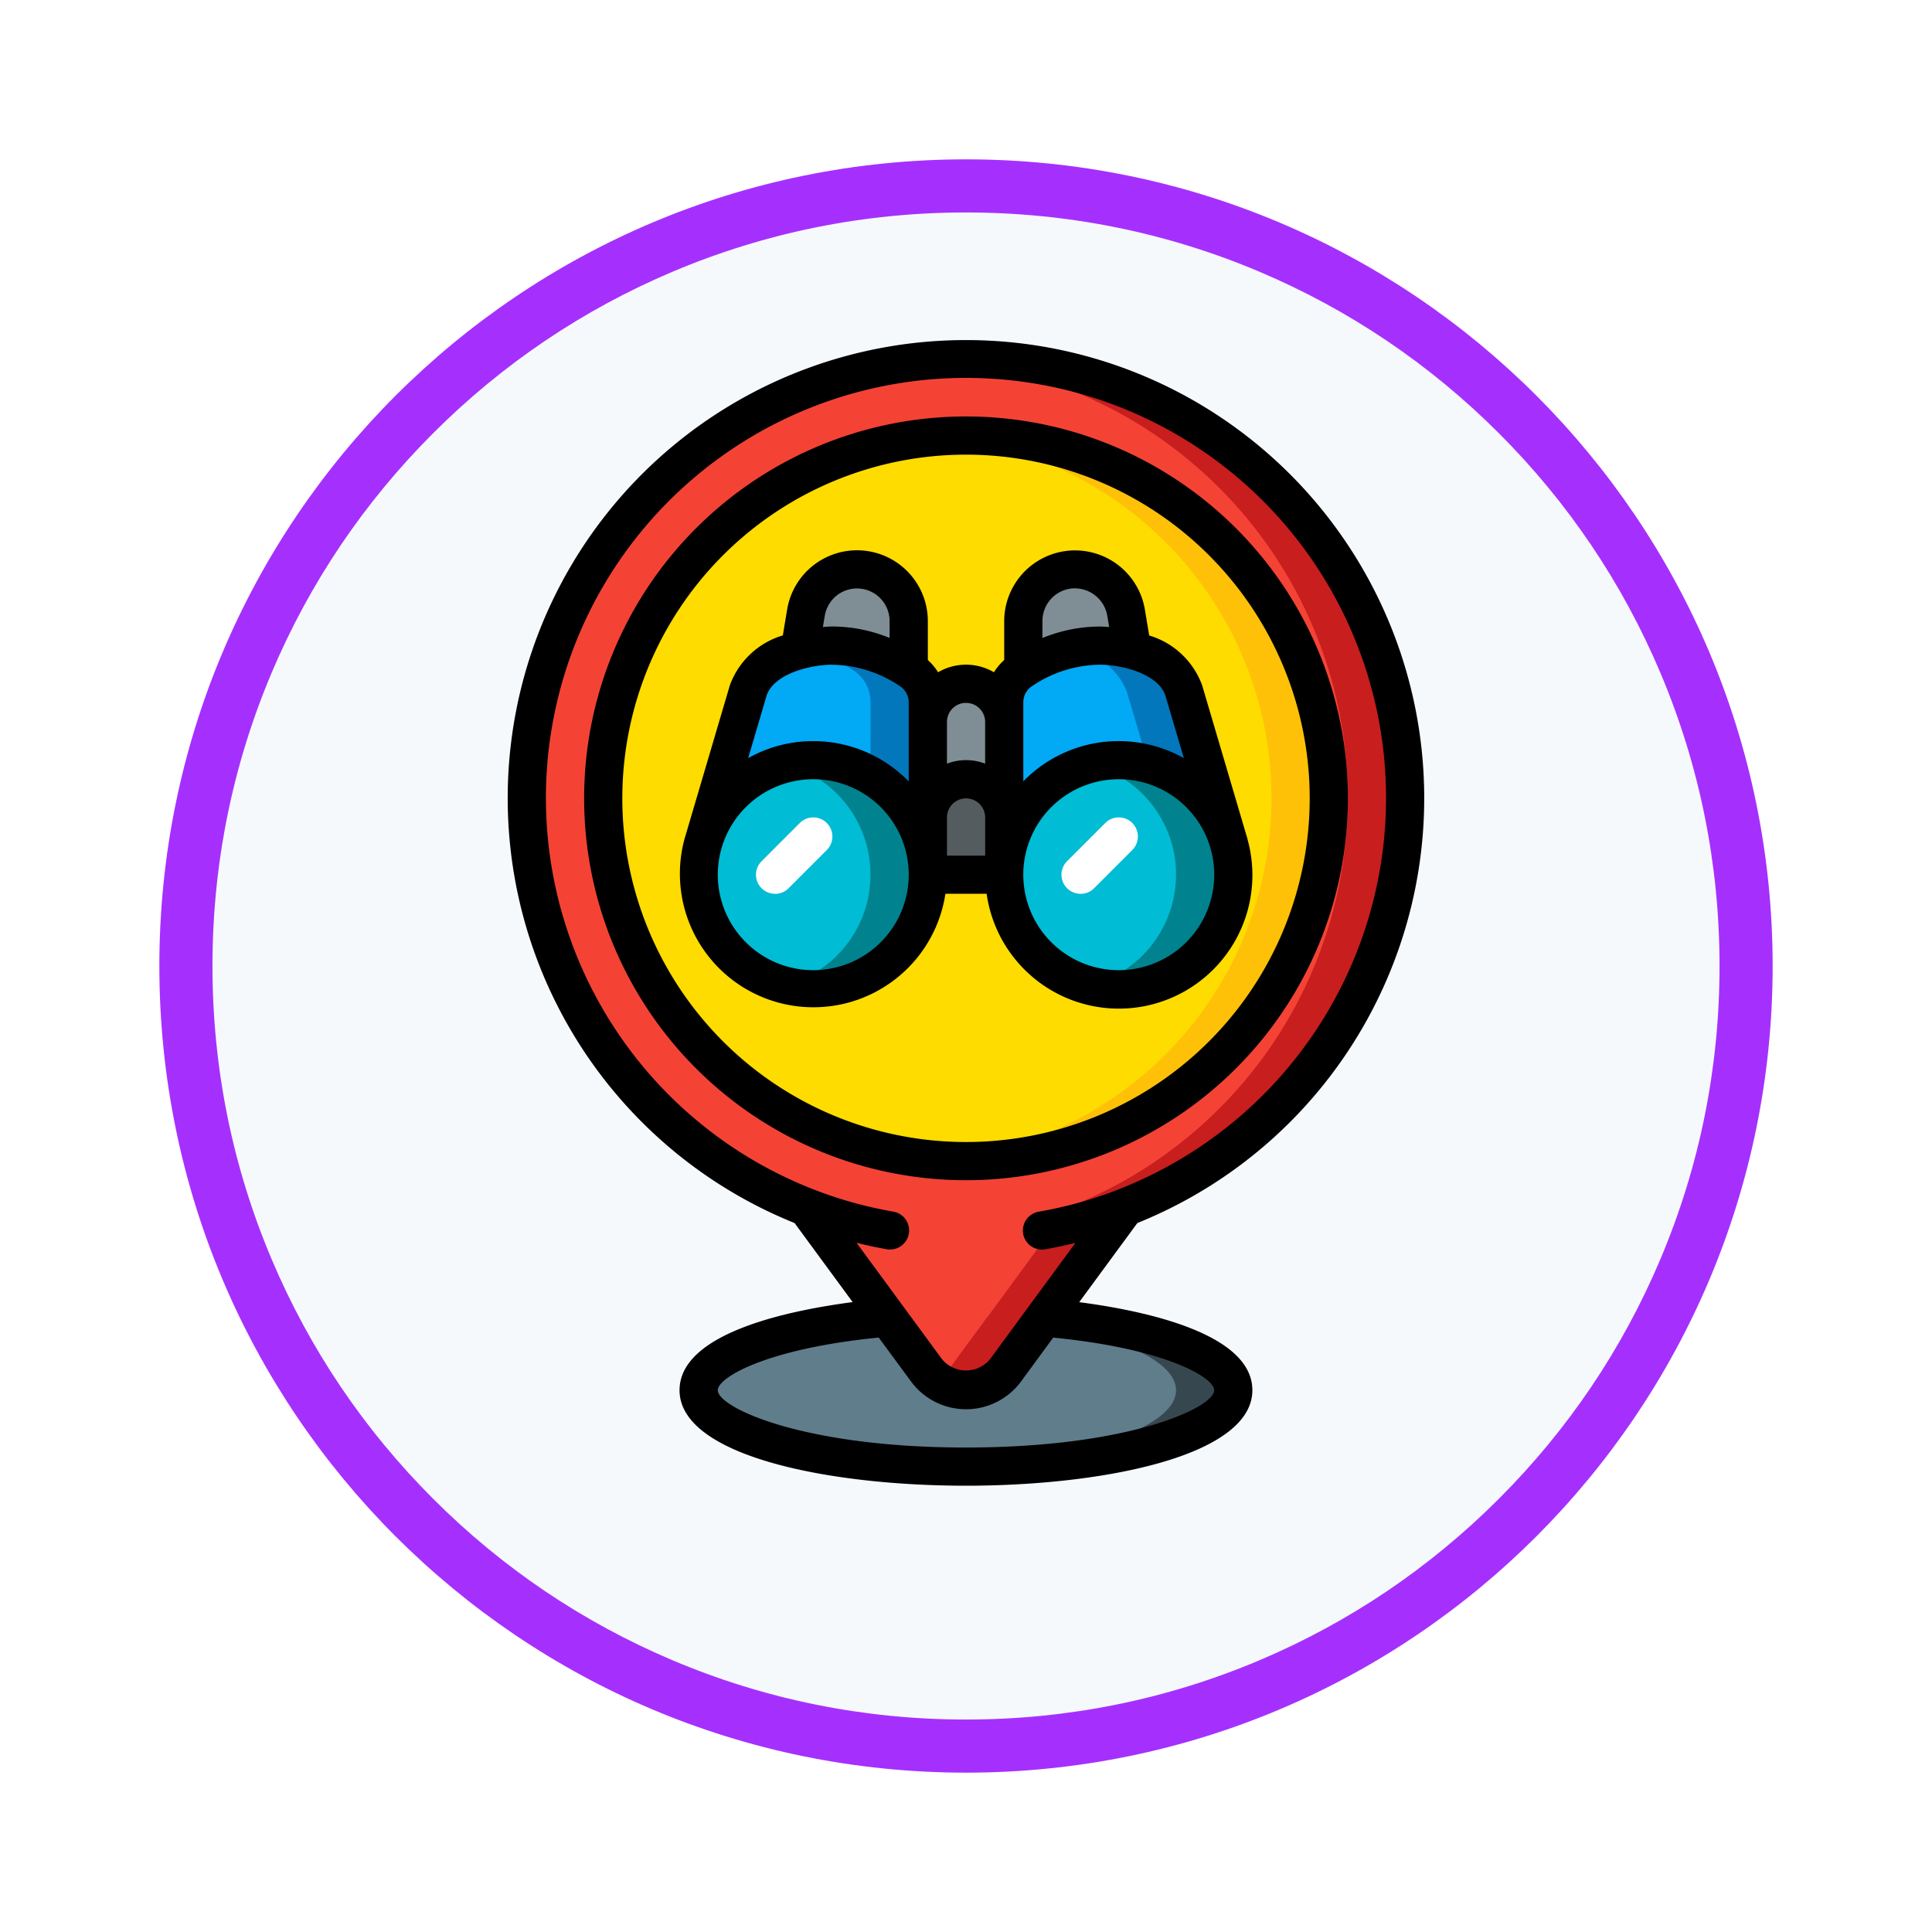 <svg xmlns="http://www.w3.org/2000/svg" xmlns:xlink="http://www.w3.org/1999/xlink" width="109.117" height="109.117" viewBox="0 0 109.117 109.117">
  <defs>
    <filter id="Trazado_982548" x="0" y="0" width="109.117" height="109.117" filterUnits="userSpaceOnUse">
      <feOffset dy="3" input="SourceAlpha"/>
      <feGaussianBlur stdDeviation="3" result="blur"/>
      <feFlood flood-opacity="0.161"/>
      <feComposite operator="in" in2="blur"/>
      <feComposite in="SourceGraphic"/>
    </filter>
  </defs>
  <g id="Grupo_1150627" data-name="Grupo 1150627" transform="translate(-720.441 -5802.86)">
    <g id="Grupo_1150091" data-name="Grupo 1150091" transform="translate(519.441 5240.86)">
      <g id="Grupo_1149552" data-name="Grupo 1149552" transform="translate(210 568)">
        <g id="Grupo_1149263" data-name="Grupo 1149263">
          <g transform="matrix(1, 0, 0, 1, -9, -6)" filter="url(#Trazado_982548)">
            <g id="Trazado_982548-2" data-name="Trazado 982548" transform="translate(9 6)" fill="#f6f9fc">
              <path d="M 45.559 89.617 C 39.61 89.617 33.84 88.452 28.409 86.155 C 23.163 83.936 18.451 80.759 14.404 76.713 C 10.358 72.666 7.181 67.954 4.962 62.708 C 2.665 57.277 1.5 51.507 1.5 45.559 C 1.5 39.61 2.665 33.84 4.962 28.409 C 7.181 23.163 10.358 18.451 14.404 14.404 C 18.451 10.358 23.163 7.181 28.409 4.962 C 33.84 2.665 39.61 1.5 45.559 1.5 C 51.507 1.5 57.277 2.665 62.708 4.962 C 67.954 7.181 72.666 10.358 76.713 14.404 C 80.759 18.451 83.936 23.163 86.155 28.409 C 88.452 33.84 89.617 39.61 89.617 45.559 C 89.617 51.507 88.452 57.277 86.155 62.708 C 83.936 67.954 80.759 72.666 76.713 76.713 C 72.666 80.759 67.954 83.936 62.708 86.155 C 57.277 88.452 51.507 89.617 45.559 89.617 Z" stroke="none"/>
              <path d="M 45.559 3 C 39.812 3 34.239 4.125 28.994 6.343 C 23.926 8.487 19.375 11.556 15.465 15.465 C 11.556 19.375 8.487 23.926 6.343 28.994 C 4.125 34.239 3 39.812 3 45.559 C 3 51.305 4.125 56.878 6.343 62.123 C 8.487 67.191 11.556 71.743 15.465 75.652 C 19.375 79.562 23.926 82.631 28.994 84.774 C 34.239 86.992 39.812 88.117 45.559 88.117 C 51.305 88.117 56.878 86.992 62.123 84.774 C 67.191 82.631 71.743 79.562 75.652 75.652 C 79.562 71.743 82.631 67.191 84.774 62.123 C 86.992 56.878 88.117 51.305 88.117 45.559 C 88.117 39.812 86.992 34.239 84.774 28.994 C 82.631 23.926 79.562 19.375 75.652 15.465 C 71.743 11.556 67.191 8.487 62.123 6.343 C 56.878 4.125 51.305 3 45.559 3 M 45.559 7.62939453125e-06 C 70.72 7.62939453125e-06 91.117 20.397 91.117 45.559 C 91.117 70.72 70.72 91.117 45.559 91.117 C 20.397 91.117 7.62939453125e-06 70.72 7.62939453125e-06 45.559 C 7.62939453125e-06 20.397 20.397 7.62939453125e-06 45.559 7.62939453125e-06 Z" stroke="none" fill="#a530fe"/>
            </g>
          </g>
        </g>
      </g>
    </g>
    <g id="Page-1" transform="translate(749.118 5822.067)">
      <g id="_004---Binoculars" data-name="004---Binoculars" transform="translate(-0.004 0)">
        <g id="Icons_copy" transform="translate(1.092 1.077)">
          <path id="Shape" d="M39.2,55.3c0,2.383-6.762,4.314-15.1,4.314S9,57.682,9,55.3c0-1.941,4.486-3.58,10.665-4.109l2.211,3a2.781,2.781,0,0,0,4.443,0l2.2-3h.011C34.709,51.718,39.2,53.358,39.2,55.3Z" transform="translate(0.696 2.937)" fill="#607d8b"/>
          <path id="Shape-2" data-name="Shape" d="M27.55,51.19h-.011l-.264.36c4.6.729,7.705,2.131,7.705,3.749,0,2.227-5.9,4.057-13.48,4.288.532.016,1.071.026,1.618.026,8.336,0,15.1-1.93,15.1-4.314C38.215,53.358,33.729,51.718,27.55,51.19Z" transform="translate(1.676 2.937)" fill="#37474f"/>
          <path id="Shape-3" data-name="Shape" d="M49.606,25.8A24.809,24.809,0,0,1,33.8,48.9l-4.562,6.222h-.011l-2.2,3a2.781,2.781,0,0,1-4.443,0l-2.211-3L15.809,48.9a24.8,24.8,0,1,1,33.8-23.1Z" transform="translate(-0.008 -0.998)" fill="#f44335"/>
          <path id="Shape-4" data-name="Shape" d="M23.118,1c-.539,0-1.078.024-1.618.058A24.79,24.79,0,0,1,28.876,48.9l-4.562,6.222H24.3l-2.2,3a2.733,2.733,0,0,1-.6.574,2.773,2.773,0,0,0,3.839-.574l2.2-3h.011L32.111,48.9A24.793,24.793,0,0,0,23.118,1Z" transform="translate(1.676 -0.998)" fill="#c81e1e"/>
          <circle id="Oval" cx="20.49" cy="20.49" r="20.49" transform="translate(4.304 4.315)" fill="#ffdc00"/>
          <path id="Shape-5" data-name="Shape" d="M23.118,5c-.546,0-1.078.04-1.618.082a20.47,20.47,0,0,1,0,40.815c.539.042,1.072.082,1.618.082A20.49,20.49,0,1,0,23.118,5Z" transform="translate(1.676 -0.685)" fill="#fec108"/>
          <path id="Shape-6" data-name="Shape" d="M21.941,28.471A6.47,6.47,0,1,1,9,28.471a6.31,6.31,0,0,1,.226-1.7l.075-.259a6.47,6.47,0,0,1,12.639,1.963Z" transform="translate(0.696 0.647)" fill="#00bcd4"/>
          <path id="Shape-7" data-name="Shape" d="M15.118,22a6.421,6.421,0,0,0-1.593.216A6.462,6.462,0,0,1,13.5,34.725,6.47,6.47,0,1,0,15.118,22Z" transform="translate(1.049 0.648)" fill="#00838f"/>
          <path id="Shape-8" data-name="Shape" d="M37.939,28.47a6.46,6.46,0,1,1-.3-1.963l.075.259a6.31,6.31,0,0,1,.226,1.7Z" transform="translate(1.952 0.648)" fill="#00bcd4"/>
          <path id="Shape-9" data-name="Shape" d="M37.363,26.767l-.075-.259a6.443,6.443,0,0,0-7.811-4.292,6.47,6.47,0,0,1,4.576,4.292l.075.259a6.31,6.31,0,0,1,.226,1.7A6.47,6.47,0,0,1,29.5,34.725a6.447,6.447,0,0,0,8.088-6.255A6.31,6.31,0,0,0,37.363,26.767Z" transform="translate(2.302 0.648)" fill="#00838f"/>
          <path id="Shape-10" data-name="Shape" d="M37.639,26.978A6.47,6.47,0,0,0,25,28.941V19.2a2.141,2.141,0,0,1,.96-1.8,1.136,1.136,0,0,1,.119-.075A7.95,7.95,0,0,1,30.392,16a6.779,6.779,0,0,1,1.844.259,3.808,3.808,0,0,1,2.912,2.3Z" transform="translate(1.951 0.178)" fill="#02a9f4"/>
          <path id="Shape-11" data-name="Shape" d="M34.878,18.556a3.808,3.808,0,0,0-2.912-2.3A6.779,6.779,0,0,0,30.122,16a7.359,7.359,0,0,0-1.677.2c.1.023.19.031.286.059a3.808,3.808,0,0,1,2.912,2.3l1.228,4.153a6.477,6.477,0,0,1,4.5,4.269Z" transform="translate(2.221 0.178)" fill="#0377bc"/>
          <path id="Shape-12" data-name="Shape" d="M25.314,25.157v3.235H21V25.157a2.157,2.157,0,0,1,4.314,0Z" transform="translate(1.637 0.726)" fill="#545c60"/>
          <path id="Shape-13" data-name="Shape" d="M20.448,14.922V17.64a7.95,7.95,0,0,0-4.314-1.326,6.779,6.779,0,0,0-1.844.259l.356-2.135a2.921,2.921,0,0,1,5.8.485Z" transform="translate(1.111 -0.136)" fill="#7f8e94"/>
          <path id="Shape-14" data-name="Shape" d="M32.158,16.572a6.779,6.779,0,0,0-1.844-.259A7.95,7.95,0,0,0,26,17.64V14.922a2.921,2.921,0,0,1,5.8-.485Z" transform="translate(2.029 -0.136)" fill="#7f8e94"/>
          <path id="Shape-15" data-name="Shape" d="M21.919,19.2v9.738A6.47,6.47,0,0,0,9.28,26.978l2.491-8.422a3.808,3.808,0,0,1,2.912-2.3A6.779,6.779,0,0,1,16.527,16a7.95,7.95,0,0,1,4.314,1.326,1.136,1.136,0,0,1,.119.075,2.141,2.141,0,0,1,.96,1.8Z" transform="translate(0.718 0.178)" fill="#02a9f4"/>
          <path id="Shape-16" data-name="Shape" d="M20.545,17.4a1.136,1.136,0,0,0-.119-.075A7.95,7.95,0,0,0,16.113,16a6.86,6.86,0,0,0-1.558.2,8.264,8.264,0,0,1,2.637,1.127,1.136,1.136,0,0,1,.119.075,2.141,2.141,0,0,1,.96,1.8v4.142a6.471,6.471,0,0,1,3.235,5.6V19.2a2.141,2.141,0,0,0-.96-1.8Z" transform="translate(1.132 0.178)" fill="#0377bc"/>
          <path id="Shape-17" data-name="Shape" d="M25.314,20.157v5.392a2.157,2.157,0,0,0-4.314,0V20.157a2.157,2.157,0,0,1,4.314,0Z" transform="translate(1.637 0.334)" fill="#7f8e94"/>
        </g>
        <g id="Icons" transform="translate(0)">
          <path id="Shape-18" data-name="Shape" d="M15.078,29.313a1.078,1.078,0,0,1-.762-1.841l2.157-2.157A1.078,1.078,0,0,1,18,26.84L15.841,29a1.078,1.078,0,0,1-.762.316Z" transform="translate(0.024 1.961)" fill="#fff"/>
          <path id="Shape-19" data-name="Shape" d="M31.078,29.313a1.078,1.078,0,0,1-.762-1.841l2.157-2.157A1.078,1.078,0,0,1,34,26.84L31.841,29a1.078,1.078,0,0,1-.762.316Z" transform="translate(1.278 1.961)" fill="#fff"/>
          <g id="Grupo_1150626" data-name="Grupo 1150626">
            <path id="Shape-20" data-name="Shape" d="M26.568,4A21.568,21.568,0,1,0,48.136,25.568,21.568,21.568,0,0,0,26.568,4Zm0,40.979A19.411,19.411,0,1,1,45.979,25.568,19.411,19.411,0,0,1,26.568,44.979Z" transform="translate(-0.682 0.314)"/>
            <path id="Shape-21" data-name="Shape" d="M26.882,0A25.872,25.872,0,0,0,17.2,49.869l3.279,4.465c-3.653.478-9.776,1.757-9.776,4.978,0,3.705,8.385,5.392,16.176,5.392s16.176-1.687,16.176-5.392c0-3.206-6.068-4.489-9.779-4.974l3.283-4.469A25.872,25.872,0,0,0,26.882,0ZM40.9,59.312c0,.971-4.77,3.235-14.019,3.235s-14.019-2.265-14.019-3.235c0-.723,2.761-2.351,9.09-2.975L23.8,58.848a3.86,3.86,0,0,0,6.174-.009l1.833-2.5C38.14,56.961,40.9,58.589,40.9,59.312ZM35.486,47.975a23.412,23.412,0,0,1-4.474,1.249,1.078,1.078,0,1,0,.367,2.124c.562-.1,1.124-.221,1.683-.359l-4.82,6.564a1.76,1.76,0,0,1-2.712.01L20.7,50.985c.56.138,1.122.262,1.683.359a1.078,1.078,0,1,0,.367-2.124,23.411,23.411,0,0,1-4.474-1.249,23.725,23.725,0,1,1,17.209,0Z" transform="translate(-0.996 0)"/>
            <path id="Shape-22" data-name="Shape" d="M42.033,27.176c-.013-.041-.025-.084-.038-.125l-2.48-8.405a4.571,4.571,0,0,0-2.994-2.825l-.247-1.483A4,4,0,0,0,28.332,15v2.209a3.187,3.187,0,0,0-.58.689,3.117,3.117,0,0,0-3.153,0,3.156,3.156,0,0,0-.58-.689V15a4,4,0,0,0-7.943-.663l-.247,1.48a4.571,4.571,0,0,0-2.994,2.825l-2.48,8.405c-.013.041-.025.084-.038.125l-.045.156a7.541,7.541,0,1,0,14.74,3.082H27.34A7.542,7.542,0,1,0,42.073,27.33h.005Zm-4.585-7.919,1.03,3.491a7.52,7.52,0,0,0-9.067,1.311v-4.47a1.085,1.085,0,0,1,.483-.9,6.975,6.975,0,0,1,3.83-1.218c1.328,0,3.36.553,3.724,1.784ZM25.1,26.1a1.078,1.078,0,1,1,2.157,0v2.157H25.1Zm7.236-12.941a1.866,1.866,0,0,1,1.816,1.536l.108.647c-.178-.009-.359-.026-.533-.026a8.642,8.642,0,0,0-3.235.647V15A1.846,1.846,0,0,1,32.333,13.156Zm-6.158,6.47a1.078,1.078,0,0,1,1.078,1.078V23.06a3.029,3.029,0,0,0-2.157,0V20.705A1.078,1.078,0,0,1,26.175,19.627ZM18.2,14.7a1.843,1.843,0,0,1,3.66.3v.96a8.642,8.642,0,0,0-3.235-.647c-.174,0-.355.017-.533.029Zm.425,2.774a6.969,6.969,0,0,1,3.829,1.218,1.078,1.078,0,0,1,.484.9v4.47a7.52,7.52,0,0,0-9.067-1.315l1.03-3.491c.363-1.23,2.4-1.784,3.724-1.784ZM17.548,34.724a5.392,5.392,0,1,1,5.392-5.392A5.392,5.392,0,0,1,17.548,34.724Zm17.254,0a5.392,5.392,0,1,1,5.392-5.392A5.392,5.392,0,0,1,34.8,34.724Z" transform="translate(-0.289 0.863)"/>
          </g>
        </g>
      </g>
    </g>
  </g>
</svg>
